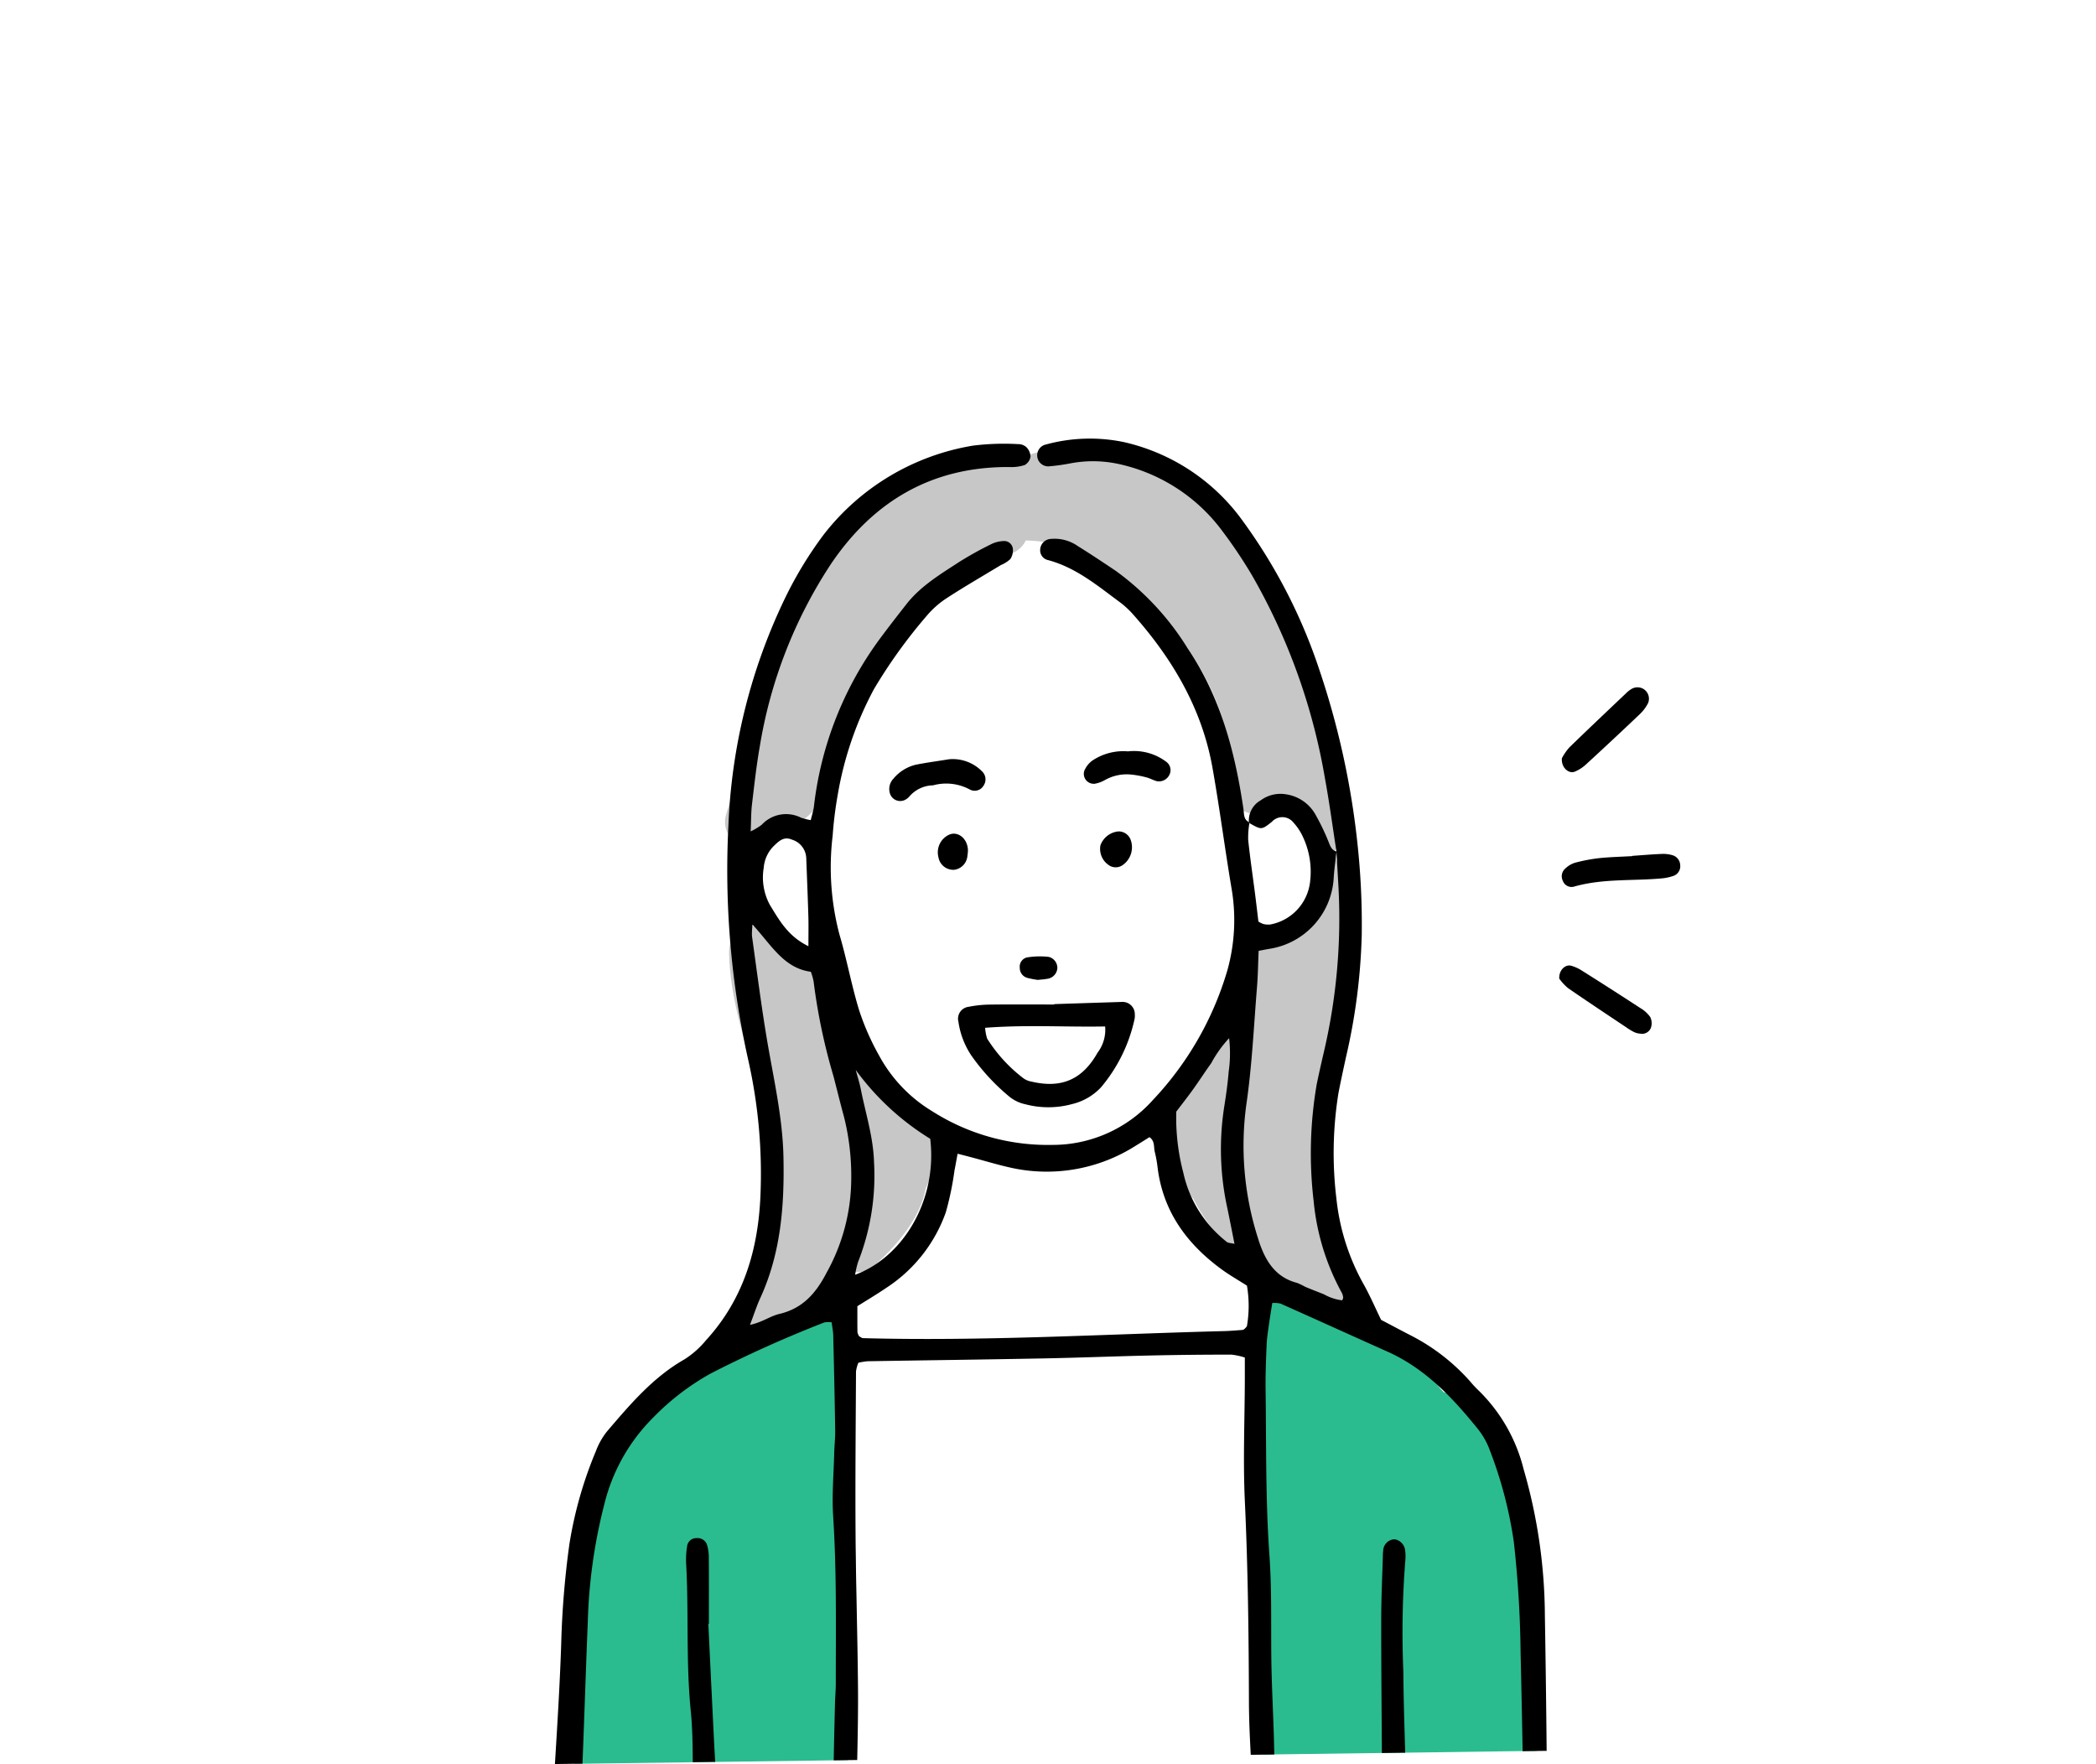 <svg xmlns="http://www.w3.org/2000/svg" width="240" height="202" viewBox="0 0 240 202">
  <g id="top-goodpoint-2" transform="translate(-748 -3471)">
    <g id="グループ_1937" data-name="グループ 1937" transform="translate(811.545 3521.205)">
      <g id="グループ_1935" data-name="グループ 1935" transform="translate(0 0)">
        <g id="グループ_1933" data-name="グループ 1933" transform="translate(2.292 1.493)">
          <path id="パス_2766" data-name="パス 2766" d="M1020.468,442.266c1.034-5.129,1.007-10.513.995-15.723-.024-10.169-1.076-20.307-1.12-30.467a3.179,3.179,0,0,0-3.146-3.146c-2.616,0-3.454,1.019-5.177,2.864a25.974,25.974,0,0,1-3.416,3c-5.809-1.516-15.547,8.994-16.463,13.434a3.127,3.127,0,0,0,.315,2.217c-4.23,9.551-1.914,20.754-3.185,31.09l31.255-.419A11.516,11.516,0,0,1,1020.468,442.266Z" transform="translate(-989.27 -295.272)" fill="#2abc8f"/>
          <path id="パス_2767" data-name="パス 2767" d="M1279.846,430.435a36.819,36.819,0,0,0-.384-11.394c1.381-7.158-1.9-15.544-8.874-18.267a4.079,4.079,0,0,0-.4-.129c-.123-.129-.237-.264-.362-.389-3.521-4.6-8.224-8-14.414-8.874a3.088,3.088,0,0,0-2.358-1.291c-.234-.111-.464-.225-.713-.327-1.594-.641-3.454.686-3.871,2.2a2.991,2.991,0,0,0,1.145,3.272v46.906l31.219-.419C1280.619,437.958,1280.313,434.186,1279.846,430.435Z" transform="translate(-1170.729 -292.939)" fill="#2abc8f"/>
          <path id="パス_2768" data-name="パス 2768" d="M1117.453,106.334a7.457,7.457,0,0,0-.417-1.273c-4.233-13.1-12.35-41.639-29.676-37.322-2.765-1-5.354-1.153-7.125.392a2.557,2.557,0,0,0-3.146-.908c-1.216.476-2.5.941-3.781,1.447-16.76,1.684-22.195,25.8-26.521,39.758-1.091,3.52,3.871,5.342,5.749,2.424.135-.21.267-.422.4-.641a3.472,3.472,0,0,0,1.411-.33c4.227-2,4.641-6.633,6.582-10.357a3.3,3.3,0,0,0-.342-3.523c4.054-7.8,9.935-14.561,18.594-17.263a3,3,0,0,0,1.891-1.582c.069.006.138.015.21.018,6.771.165,12.371,4.982,16.493,9.932,4.171,5.006,7.283,11.769,6.786,18.381-.225,2.981,3.472,3.832,5.369,2.223.6-.512,1.115-.539,1.36,0a2.92,2.92,0,0,0,.093.288C1116.4,118.222,1118.337,110.3,1117.453,106.334Z" transform="translate(-1029.447 -66.976)" fill="#c7c7c7"/>
          <path id="パス_2769" data-name="パス 2769" d="M1236.667,269.34c-8.236-10.573,3.553-32.1-1.207-48.123-.986-3.314-1.375,5.8-5.666,7.322-.716.255-.354,1.468-.587,2.175-1.885-.5-4.045.437-3.721,2.855.464,3.466-1.282,5.4-3.562,7.775-2.532,2.637-4.749,5.351-5.432,9.039a12.018,12.018,0,0,0,2.625,9.725c.033.072.051.144.09.213,2.831,5.321,7.409,8.841,12.874,11.2C1235.438,272.968,1238.911,272.219,1236.667,269.34Z" transform="translate(-1148.277 -174.501)" fill="#c7c7c7"/>
          <path id="パス_2770" data-name="パス 2770" d="M1071.943,273.759a9.234,9.234,0,0,0-1.534-3.775c-2.367-3.143-6.532-5.2-8.176-8.835-1.588-3.508-3.251-6.825-6.166-9.432a3.494,3.494,0,0,0-1.657-.863c-.632-3.469-6.307-3.29-6.232.569.132,6.681,2.909,13.213,4.6,19.594,1.237,4.662,1.492,13-1.558,17.254a9.679,9.679,0,0,0-1.285,1.192c-2.568,2.493.746,6.8,3.811,4.94a15.326,15.326,0,0,0,4.23-3.676c1.2-.995,2.421-1.962,3.628-2.936a3.187,3.187,0,0,0,3.266-.59c2.96-2.7,5.237-5.63,5.824-8.805.018-.039.036-.078.051-.117s.045-.066.069-.1l-.018-.009c.114-.246.23-.488.335-.743C1071.634,276.219,1072.689,274.445,1071.943,273.759Z" transform="translate(-1030.528 -194.033)" fill="#c7c7c7"/>
        </g>
        <g id="グループ_1934" data-name="グループ 1934">
          <path id="パス_2771" data-name="パス 2771" d="M1094.97,196.818a61.12,61.12,0,0,0-2.442-16.826,18.979,18.979,0,0,0-5.222-9.06,11.475,11.475,0,0,1-.878-.95,23.217,23.217,0,0,0-6.927-5.342c-1.145-.59-2.28-1.2-3.284-1.723-.68-1.408-1.234-2.672-1.891-3.883a25.437,25.437,0,0,1-3.227-10,43.266,43.266,0,0,1,.237-12.1c.261-1.354.557-2.7.848-4.051A69.075,69.075,0,0,0,1074,118.8a86.253,86.253,0,0,0-.509-10.588,92.806,92.806,0,0,0-4.323-19.663,61.927,61.927,0,0,0-9.153-17.6,23.05,23.05,0,0,0-13.207-8.53,19.1,19.1,0,0,0-8.964.264,1.266,1.266,0,0,0,.455,2.49,22.189,22.189,0,0,0,2.3-.321,13.823,13.823,0,0,1,5.653.084,20.07,20.07,0,0,1,11.556,7.355,55.473,55.473,0,0,1,3.616,5.354,70.191,70.191,0,0,1,8.359,23.246c.512,2.789.887,5.6,1.321,8.4h0c0,.006,0,.015,0,.021q.117,2.058.234,4.114a67.169,67.169,0,0,1-1.714,18.992c-.273,1.174-.539,2.352-.782,3.532a46.635,46.635,0,0,0-.348,13.374,27.1,27.1,0,0,0,3.248,10.54,1.586,1.586,0,0,1,.129.491c.012.072-.045.153-.1.324a5.415,5.415,0,0,1-2.085-.683c-.719-.285-1.444-.563-2.16-.863a7.56,7.56,0,0,0-.929-.449c-2.7-.692-3.8-2.876-4.5-5.189a34.722,34.722,0,0,1-1.3-15.316c.644-4.425.845-8.913,1.21-13.377.111-1.36.123-2.729.186-4.138.587-.111,1-.2,1.414-.261a8.713,8.713,0,0,0,7.179-8.035c.057-1.022.21-2.037.318-3.059v-.024c-.452-.12-.629-.437-.809-.866a25.884,25.884,0,0,0-1.648-3.454,4.639,4.639,0,0,0-3.3-2.223,3.82,3.82,0,0,0-2.915.686,2.647,2.647,0,0,0-1.354,2.493.452.452,0,0,0,.066.033c0,.027-.006.054-.009.081,1.381.791,1.4.782,2.565-.138a1.617,1.617,0,0,1,2.478.075,6.37,6.37,0,0,1,1.01,1.48,9.4,9.4,0,0,1,.9,5.276,5.624,5.624,0,0,1-4.572,4.92,2.648,2.648,0,0,1-.767-.051,3.025,3.025,0,0,1-.581-.288c-.123-1.013-.249-2.109-.389-3.206-.264-2.046-.566-4.087-.782-6.139a10.05,10.05,0,0,1,.138-1.929.463.463,0,0,1-.051-.03c0-.027,0-.057-.006-.084-.632-.315-.545-.965-.626-1.519-.965-6.54-2.625-12.82-6.4-18.4a31.277,31.277,0,0,0-8.215-8.847c-1.432-.962-2.867-1.917-4.332-2.828a4.654,4.654,0,0,0-3.188-.824,1.282,1.282,0,0,0-1.136,1.207A1.146,1.146,0,0,0,1038,75.9c3.182.824,5.641,2.87,8.194,4.761a10.212,10.212,0,0,1,1.537,1.381c4.557,5.108,7.969,10.84,9.18,17.668.812,4.581,1.408,9.2,2.178,13.788a21.382,21.382,0,0,1-.485,9.429,36.632,36.632,0,0,1-8.569,14.869,15.385,15.385,0,0,1-11.5,5.087,24.627,24.627,0,0,1-13.749-3.874,16.71,16.71,0,0,1-6.019-6.3,29.071,29.071,0,0,1-2.3-5.186c-.887-2.876-1.42-5.863-2.277-8.751a30.131,30.131,0,0,1-.773-11.283,44.085,44.085,0,0,1,.569-4.62,39.465,39.465,0,0,1,4.162-12.176,58.829,58.829,0,0,1,6.037-8.389,10.417,10.417,0,0,1,2.319-2.043c2.02-1.315,4.111-2.52,6.172-3.769a3.682,3.682,0,0,0,1.079-.68,1.828,1.828,0,0,0,.3-1.171,1,1,0,0,0-1.085-.9,3.44,3.44,0,0,0-1.468.392,39.708,39.708,0,0,0-3.613,2.013c-2.163,1.411-4.4,2.747-6.031,4.83-1.064,1.357-2.124,2.717-3.149,4.108a40.028,40.028,0,0,0-7.439,19.061c-.063.482-.219.953-.363,1.552a7.712,7.712,0,0,1-1.105-.279,3.8,3.8,0,0,0-4.512.812,7.433,7.433,0,0,1-1.261.755c.057-1.243.042-2.187.153-3.116.267-2.226.509-4.458.9-6.663a53.691,53.691,0,0,1,8.125-20.817c4.854-7.194,11.565-11.175,20.421-11.124a4.975,4.975,0,0,0,1.771-.225,1.345,1.345,0,0,0,.677-.974,1.65,1.65,0,0,0-.491-1.091,1.389,1.389,0,0,0-.935-.333,28.69,28.69,0,0,0-5.159.171,27.251,27.251,0,0,0-17.141,10.244,44.572,44.572,0,0,0-4.641,7.76,65.785,65.785,0,0,0-6.226,25.458,99.508,99.508,0,0,0,2.292,26.989,59.1,59.1,0,0,1,1.375,15.4c-.258,6.19-1.927,11.879-6.232,16.583a10.422,10.422,0,0,1-2.484,2.2c-3.589,2.046-6.217,5.159-8.853,8.242a8.18,8.18,0,0,0-1.267,2.241,46.212,46.212,0,0,0-3.041,10.666,102.125,102.125,0,0,0-.935,11.322c-.15,4.623-.44,9.24-.722,13.857l3.155-.042c.219-5.408.386-10.816.608-16.221a60.575,60.575,0,0,1,1.906-13.53,21.062,21.062,0,0,1,5.662-9.956,28.216,28.216,0,0,1,6.552-4.991,138.833,138.833,0,0,1,12.967-5.824,2.612,2.612,0,0,1,.836-.012c.063.518.171,1.016.183,1.516.087,3.622.168,7.244.222,10.87.012.86-.09,1.72-.111,2.583-.06,2.412-.276,4.836-.12,7.238.407,6.379.3,12.76.3,19.142,0,.776-.075,1.549-.093,2.325q-.081,3.24-.147,6.477l2.693-.036c.057-2.759.114-5.519.09-8.278-.048-5.863-.24-11.727-.279-17.59-.042-6.211.018-12.422.051-18.629a4.117,4.117,0,0,1,.27-.989,8.089,8.089,0,0,1,1.067-.174c6.726-.111,13.452-.195,20.178-.324,4.054-.078,8.1-.243,12.155-.333,3.1-.069,6.2-.1,9.309-.1a7.736,7.736,0,0,1,1.543.333c0,.9,0,1.66,0,2.43-.012,4.659-.216,9.327,0,13.974.359,7.673.446,15.346.47,23.025.006,2.019.1,4.042.207,6.061l2.7-.036q-.023-.957-.048-1.914c-.075-2.669-.219-5.339-.276-8.008-.09-4.311.066-8.638-.24-12.934-.447-6.292-.348-12.586-.435-18.881-.024-1.723.048-3.451.117-5.174.033-.773.159-1.543.264-2.313.114-.821.252-1.639.384-2.475a3.4,3.4,0,0,1,.938.066c4.09,1.825,8.17,3.676,12.26,5.507,4.308,1.929,7.433,5.252,10.321,8.826a8.676,8.676,0,0,1,1.39,2.466,48.088,48.088,0,0,1,2.747,10.483,125.477,125.477,0,0,1,.776,12.64q.13,5.663.234,11.328l2.75-.036Q1095.1,204.537,1094.97,196.818Zm-42.206-57.743c.608-.806,1.3-1.678,1.944-2.58.7-.977,1.351-1.992,2.055-2.966a13.863,13.863,0,0,1,2.049-2.867,14.759,14.759,0,0,1-.048,3.826c-.111,1.369-.305,2.732-.521,4.09a31.441,31.441,0,0,0,.362,11.523c.279,1.33.536,2.664.824,4.111-.419-.1-.725-.084-.89-.228a13.8,13.8,0,0,1-4.967-7.907A24.582,24.582,0,0,1,1052.764,139.075Zm-47.239-27.929a3.937,3.937,0,0,1,1.183-2.52c.563-.539,1.133-1.091,2.037-.7a2.3,2.3,0,0,1,1.648,2.094c.084,2.232.177,4.464.243,6.7.03,1.016.006,2.031.006,3.413-2.346-1.144-3.338-2.981-4.407-4.719A6.6,6.6,0,0,1,1005.526,111.146Zm7.182,46.4c-1.225,2.358-2.747,4.072-5.4,4.695-1.046.246-1.957.956-3.356,1.249.464-1.219.767-2.175,1.183-3.08,2.358-5.15,2.768-10.588,2.649-16.164-.1-4.6-1.153-9.036-1.906-13.53-.653-3.907-1.15-7.838-1.7-11.757a8.509,8.509,0,0,1,.069-1.3c2.148,2.319,3.559,4.982,6.672,5.4a6.714,6.714,0,0,1,.318,1.109,67.554,67.554,0,0,0,2.28,10.861c.407,1.582.8,3.17,1.228,4.749a27.985,27.985,0,0,1,.8,7.167A22.225,22.225,0,0,1,1012.707,157.543Zm3.284.21a9.457,9.457,0,0,1,.345-1.489,26.991,26.991,0,0,0,1.819-11.388c-.081-2.882-.962-5.588-1.513-8.365-.147-.746-.386-1.474-.581-2.211a29.967,29.967,0,0,0,8.527,7.88C1025.431,149.082,1021.563,155.7,1015.991,157.752Zm44.857,5.905a2.761,2.761,0,0,1-.294.312.481.481,0,0,1-.231.1c-.686.048-1.369.111-2.055.129-13.788.354-27.564,1.18-41.364.809-.153,0-.3-.141-.455-.216a1.469,1.469,0,0,1-.192-.467c-.018-.938-.009-1.876-.009-2.975,1.09-.689,2.271-1.39,3.4-2.16a17.121,17.121,0,0,0,6.729-8.6,34.771,34.771,0,0,0,.992-4.794c.114-.575.216-1.153.356-1.905.6.153,1.07.273,1.543.4,1.582.416,3.149.9,4.746,1.243a18.957,18.957,0,0,0,14.141-2.583c.506-.306,1.007-.626,1.543-.959.644.473.464,1.133.6,1.666a14.978,14.978,0,0,1,.323,1.78c.611,5.045,3.338,8.766,7.325,11.685.9.659,1.875,1.213,2.909,1.873A13.675,13.675,0,0,1,1060.848,163.658Z" transform="translate(-981.62 -61.993)" fill-rule="evenodd"/>
          <path id="パス_2772" data-name="パス 2772" d="M1246.907,208.744l.009-.081a.449.449,0,0,1-.066-.033c0,.027,0,.054.006.084C1246.874,208.726,1246.889,208.732,1246.907,208.744Z" transform="translate(-1167.386 -164.697)" fill-rule="evenodd"/>
          <path id="パス_2773" data-name="パス 2773" d="M1280.32,219.891c0-.006,0-.015,0-.021h0v.021Z" transform="translate(-1190.828 -172.569)" fill-rule="evenodd"/>
          <path id="パス_2774" data-name="パス 2774" d="M1146.754,277.587q3.865-.126,7.733-.249a1.4,1.4,0,0,1,1.486,1.438,1.979,1.979,0,0,1-.027.515,18.03,18.03,0,0,1-3.832,7.811,6.622,6.622,0,0,1-3.308,1.929,10.338,10.338,0,0,1-5.372.024,4.333,4.333,0,0,1-1.837-.881,23.908,23.908,0,0,1-4.365-4.734,9.35,9.35,0,0,1-1.456-3.832,1.37,1.37,0,0,1,1.168-1.711,13.01,13.01,0,0,1,2.307-.252c2.5-.033,5-.012,7.5-.012C1146.751,277.617,1146.751,277.6,1146.754,277.587Zm-7.921,2.711a5.3,5.3,0,0,0,.231,1.237,17.206,17.206,0,0,0,4.14,4.533,2.182,2.182,0,0,0,.935.392c3.437.812,5.842-.231,7.574-3.32a4.329,4.329,0,0,0,.863-2.993C1148.055,280.233,1143.6,279.933,1138.833,280.3Z" transform="translate(-1089.578 -212.819)" fill-rule="evenodd"/>
          <path id="パス_2775" data-name="パス 2775" d="M1034.926,505.524q-.333-6.714-.653-13.428l.063-.009c0-2.5.009-5-.009-7.5a5.262,5.262,0,0,0-.195-1.519,1.135,1.135,0,0,0-1.2-.794,1.054,1.054,0,0,0-1.088.914,9.43,9.43,0,0,0-.111,2.052c.306,5.594-.033,11.2.524,16.8.195,1.951.222,3.919.231,5.887l2.571-.036C1035.013,507.106,1034.965,506.315,1034.926,505.524Z" transform="translate(-1016.71 -356.358)" fill-rule="evenodd"/>
          <path id="パス_2776" data-name="パス 2776" d="M1299.933,497.831a104.949,104.949,0,0,1,.222-12.655,5.275,5.275,0,0,0-.027-1.285,1.436,1.436,0,0,0-1.192-1.192,1.34,1.34,0,0,0-1.312,1.312,4.209,4.209,0,0,0-.036.515c-.066,2.412-.186,4.821-.189,7.232-.006,5.135.045,10.274.075,15.409l2.672-.036C1300.056,504.027,1299.951,500.929,1299.933,497.831Z" transform="translate(-1202.789 -356.649)" fill-rule="evenodd"/>
          <path id="パス_2777" data-name="パス 2777" d="M1116.226,184.563a4.7,4.7,0,0,1,3.772,1.372,1.263,1.263,0,0,1,.192,1.636,1.172,1.172,0,0,1-1.567.461,5.7,5.7,0,0,0-4.221-.485,3.663,3.663,0,0,0-2.705,1.27,1.642,1.642,0,0,1-.611.443,1.232,1.232,0,0,1-1.627-.8,1.707,1.707,0,0,1,.4-1.669,4.768,4.768,0,0,1,2.574-1.606C1113.691,184.935,1114.961,184.77,1116.226,184.563Z" transform="translate(-1071.108 -147.829)" fill-rule="evenodd"/>
          <path id="パス_2778" data-name="パス 2778" d="M1188.757,181.53a6.123,6.123,0,0,1,4.422,1.225,1.17,1.17,0,0,1,.347,1.4,1.33,1.33,0,0,1-1.462.791c-.41-.108-.788-.336-1.2-.437a10.927,10.927,0,0,0-1.747-.324,5.06,5.06,0,0,0-2.972.614,3.734,3.734,0,0,1-1.183.437,1.136,1.136,0,0,1-1.2-1.5,2.773,2.773,0,0,1,.926-1.159A6.386,6.386,0,0,1,1188.757,181.53Z" transform="translate(-1123.143 -145.701)" fill-rule="evenodd"/>
          <path id="パス_2779" data-name="パス 2779" d="M1192.037,212.169a1.467,1.467,0,0,1,1.375.935,2.491,2.491,0,0,1-.9,2.918,1.385,1.385,0,0,1-1.654-.033,2.239,2.239,0,0,1-.9-2.217A2.423,2.423,0,0,1,1192.037,212.169Z" transform="translate(-1127.502 -167.175)" fill-rule="evenodd"/>
          <path id="パス_2780" data-name="パス 2780" d="M1131.384,214.96a6.154,6.154,0,0,1-.066.665,1.747,1.747,0,0,1-1.471,1.546,1.723,1.723,0,0,1-1.84-1.429,2.22,2.22,0,0,1,1.175-2.565C1130.2,212.683,1131.357,213.573,1131.384,214.96Z" transform="translate(-1084.095 -167.785)" fill-rule="evenodd"/>
          <path id="パス_2781" data-name="パス 2781" d="M1161.3,262.626a10.979,10.979,0,0,1-1.2-.234,1.178,1.178,0,0,1-.857-1.153,1.087,1.087,0,0,1,.8-1.18,9.015,9.015,0,0,1,2.508-.069,1.29,1.29,0,0,1,.992,1.33,1.322,1.322,0,0,1-1.166,1.183C1162.042,262.566,1161.7,262.581,1161.3,262.626Z" transform="translate(-1106.021 -200.629)" fill-rule="evenodd"/>
        </g>
      </g>
      <g id="グループ_1936" data-name="グループ 1936" transform="translate(114.993 28.495)">
        <path id="パス_2782" data-name="パス 2782" d="M1374.5,221.019c-1.282.075-2.568.1-3.844.237a18.889,18.889,0,0,0-2.762.533,2.823,2.823,0,0,0-1.079.656,1.161,1.161,0,0,0-.276,1.408,1.057,1.057,0,0,0,1.255.665c3.26-.938,6.627-.65,9.944-.938a5.673,5.673,0,0,0,1.489-.306,1.167,1.167,0,0,0,.749-1.225,1.223,1.223,0,0,0-.89-1.135,3.7,3.7,0,0,0-1.258-.144c-1.112.045-2.22.144-3.332.219A.1.1,0,0,1,1374.5,221.019Z" transform="translate(-1366.124 -201.691)" fill-rule="evenodd"/>
        <path id="パス_2783" data-name="パス 2783" d="M1366.43,165.216c-.1,1.067.785,1.834,1.495,1.534a4.454,4.454,0,0,0,1.273-.827q3.124-2.867,6.193-5.788a4.671,4.671,0,0,0,.9-1.213,1.311,1.311,0,0,0-.459-1.594,1.336,1.336,0,0,0-1.456-.024,3.031,3.031,0,0,0-.6.476c-2.172,2.064-4.353,4.12-6.5,6.211A6.407,6.407,0,0,0,1366.43,165.216Z" transform="translate(-1366.125 -157.1)" fill-rule="evenodd"/>
        <path id="パス_2784" data-name="パス 2784" d="M1365.435,264.911a5.8,5.8,0,0,0,1,1.085c2.2,1.522,4.428,2.993,6.648,4.479a7.212,7.212,0,0,0,.881.539,2,2,0,0,0,.74.2,1.088,1.088,0,0,0,1.24-.707,1.65,1.65,0,0,0-.093-1.2,3.649,3.649,0,0,0-1.133-1.022q-3.357-2.193-6.75-4.326a4.5,4.5,0,0,0-1.169-.521C1366.142,263.257,1365.387,263.925,1365.435,264.911Z" transform="translate(-1365.433 -231.558)" fill-rule="evenodd"/>
      </g>
    </g>
    <rect id="長方形_4867" data-name="長方形 4867" width="240" height="202" transform="translate(748 3471)" fill="none"/>
  </g>
</svg>
